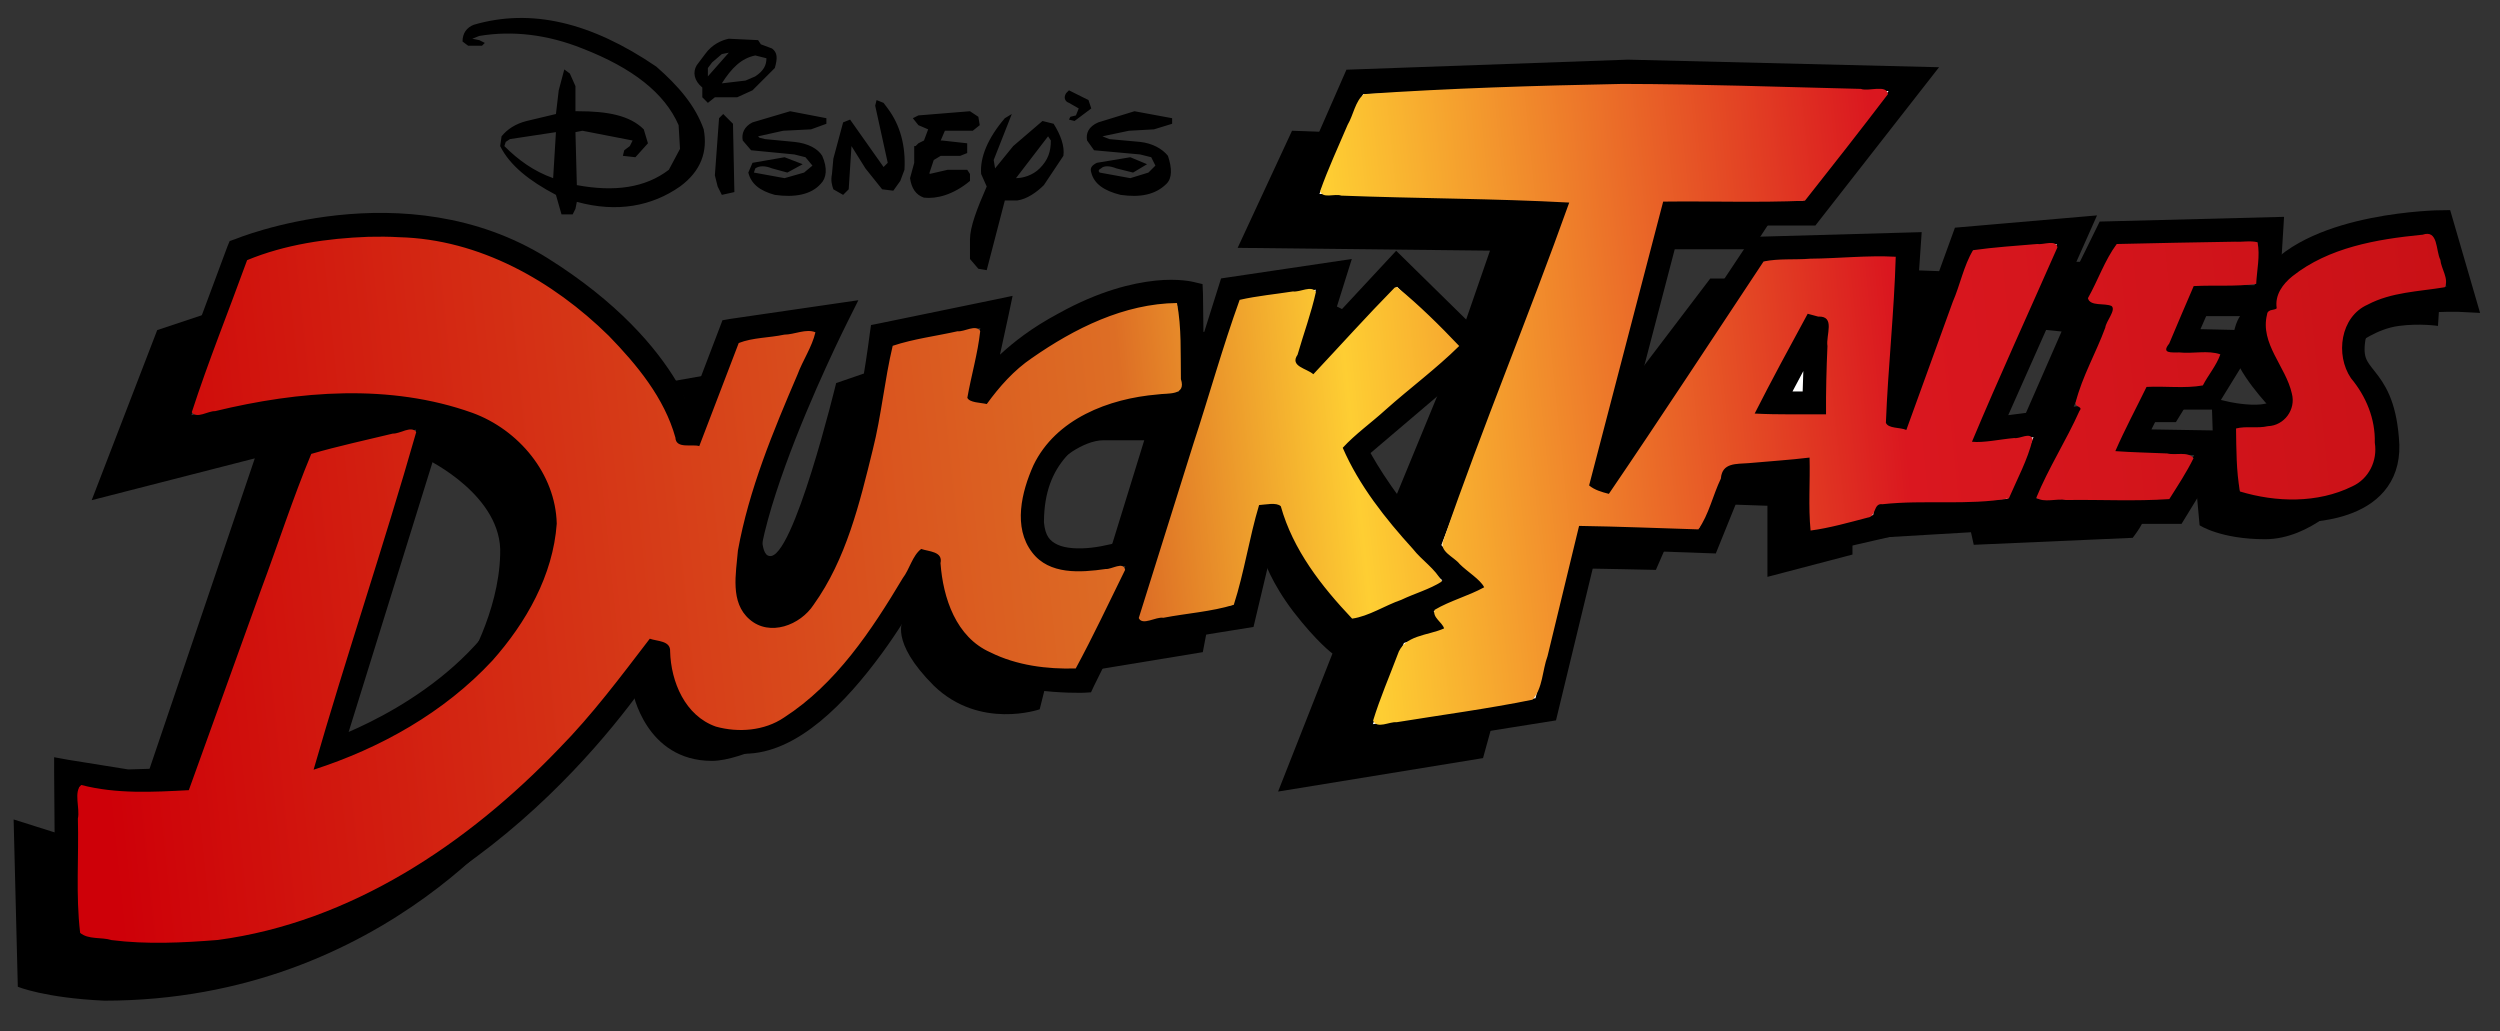 <?xml version="1.0" encoding="UTF-8" standalone="no"?>
<!DOCTYPE svg PUBLIC "-//W3C//DTD SVG 1.0//EN" "http://www.w3.org/TR/2001/REC-SVG-20010904/DTD/svg10.dtd">
<!-- Created with Inkscape (http://www.inkscape.org/) -->
<svg
   xmlns:svg="http://www.w3.org/2000/svg"
   xmlns="http://www.w3.org/2000/svg"
   xmlns:xlink="http://www.w3.org/1999/xlink"
   version="1.0"
   width="800"
   height="330"
   id="svg2"
   xml:space="preserve"><rect width="100%" height="100%" fill="#333333" stroke="none"/><defs
     id="defs5"><linearGradient
       id="linearGradient7022"><stop
         id="stop7024"
         style="stop-color:#ce0008;stop-opacity:1"
         offset="0" /><stop
         id="stop7032"
         style="stop-color:#dd6e25;stop-opacity:1"
         offset="0.441" /><stop
         id="stop7034"
         style="stop-color:#fece33;stop-opacity:1"
         offset="0.536" /><stop
         id="stop7030"
         style="stop-color:#da171f;stop-opacity:1"
         offset="0.767" /><stop
         id="stop7026"
         style="stop-color:#c91116;stop-opacity:1"
         offset="1" /></linearGradient><clipPath
       id="clipPath19"><path
         d="M 0,0 L 193,0 L 193,193 L 0,193 L 0,0 z"
         id="path21" /></clipPath><clipPath
       id="clipPath85"><path
         d="M 0,0 L 193,0 L 193,193 L 0,193 L 0,0 z"
         id="path87" /></clipPath><clipPath
       id="clipPath91"><path
         d="M 81.5,95.4 C 81.5,104.8 93,103.9 93,103.9 L 92.9,111.8 C 92.9,111.8 89.5,112.7 83.9,109.6 C 78.3,106.6 77.6,103.9 77.6,103.9 L 79,110.5 L 70.8,108.8 C 70.8,108.8 68.2,87.6 62.6,88.6 C 57.1,89.5 67.5,110.2 67.5,110.2 L 60,109.1 L 56.9,101 C 56.9,101 56.2,107.4 46.3,113.6 C 36.5,119.7 24.7,114.9 24.7,114.9 L 19.8,101.8 C 19.8,101.8 44.6,109.6 46.8,95.5 C 45.4,83.5 31.1,78.8 31.1,78.8 L 38.7,103.3 L 29.2,101 L 20.5,76.9 L 16.6,76.8 L 12.3,77.5 L 12.4,65.2 C 12.4,65.2 15.5,64.4 19.2,64.4 C 40.9,64.4 54.8,86.8 54.8,86.8 C 54.8,86.8 54.3,79.7 60.9,79.7 C 67.5,79.7 74.2,93.3 74.2,93.3 C 74.2,93.3 73.9,89.2 76.5,86.5 C 79,83.8 85.2,84.1 85.2,84.1 L 90,93.8 C 90,93.8 81.9,90.3 81.5,95.4 z"
         id="path93" /></clipPath><clipPath
       id="clipPath1127"><path
         d="M 0,0 L 193,0 L 193,193 L 0,193 L 0,0 z"
         id="path1129" /></clipPath><clipPath
       id="clipPath1133"><path
         d="M 184.2,111.4 L 182.6,116.9 C 182.6,116.9 173.7,116.8 170.6,112.8 C 170.4,112.6 170.3,112.4 170.2,112.2 L 170.4,116.4 L 158.7,116.1 L 156,110.6 L 158.1,110.3 L 154.8,102.6 L 150.1,102 L 156.5,116.4 L 148.4,115.7 L 143.5,102.2 L 144.4,115.3 L 133.7,115 L 122.2,97.7 L 127.4,117.6 L 137.3,117.6 L 144.8,127.2 L 124.3,127.7 L 104.7,127 L 100.8,118.1 L 119.1,117.7 L 109.9,93.6 C 109.3,94.1 108.7,94.8 108.1,95.5 C 105.8,98.3 104.7,100.6 104.7,100.6 L 113.4,108 L 107.7,113.6 L 101.1,106.5 L 103.2,113.2 L 95.8,112.1 L 88,87.3 L 96.7,88.7 L 98.6,96.7 C 98.6,96.7 99,94.4 100.7,91.9 C 102.3,89.5 104.4,87.5 104.4,87.5 L 108.2,89.1 L 104.6,79.8 L 118.4,82 L 121.4,94.4 L 130,94.1 L 131.9,98.8 L 136.6,99.2 L 136.6,93.8 L 142.7,95.2 L 142.8,96 L 152.1,96.2 L 163.5,96.2 L 166.5,101.1 L 160.4,101.2 L 162,104.4 L 165.9,104.4 L 168.3,108.3 L 164,108.4 L 165.4,111.6 L 169.8,111.5 C 168.1,108.3 170.7,106.7 171.2,104.5 C 171.8,102.1 167.1,103.2 167.1,103.2 L 167.3,97 C 167.3,97 169.2,96.4 171.3,96.3 C 173.4,96.2 179.2,96.4 178.7,101.4 C 178.3,106.4 175.8,105.4 176.3,108.6 C 176.8,111.8 184.2,111.4 184.2,111.4 z M 137.7,103.9 L 134.6,103.9 L 137.9,110.1 L 137.7,103.9 z"
         id="path1135" /></clipPath><clipPath
       id="clipPath2169"><path
         d="M 0,0 L 193,0 L 193,193 L 0,193 L 0,0 z"
         id="path2171" /></clipPath><linearGradient
       x1="13.068"
       y1="96.056"
       x2="182.979"
       y2="113.601"
       id="linearGradient7028"
       xlink:href="#linearGradient7022"
       gradientUnits="userSpaceOnUse"
       gradientTransform="matrix(3.569,0,0,3.569,-26.849,-281.236)" /></defs><g
     transform="matrix(1.25,0,0,-1.25,0,241.25)"
     id="g11"><g
       id="g13" /><path
       d="M 56.307,113.846 L 40.247,108.493 L 23.473,64.952 L 65.23,75.659 L 37.035,-7.498 L 48.813,-7.855 L 78.078,78.871 L 110.912,87.793 L 112.34,86.722 L 109.485,75.302 C 109.485,75.302 128.757,66.023 128.043,51.033 C 127.686,36.043 119.121,22.125 119.121,22.125 C 119.121,22.125 142.676,42.824 140.178,58.528 C 137.679,111.348 45.601,82.797 45.601,82.797 L 56.307,113.846 z"
       id="path25"
       style="fill:#000000;fill-opacity:1;fill-rule:evenodd;stroke:none" /><path
       d="M 17.049,-21.06 L 3.487,-16.777 L 4.558,-59.604 C 4.558,-59.604 11.339,-62.459 26.685,-63.173 C 99.491,-63.173 136.252,-10.353 136.252,-10.353 C 136.252,-10.353 89.142,-51.039 42.745,-51.039 C 29.897,-51.039 18.477,-47.827 18.477,-47.827 L 17.049,-21.06 z"
       id="path27"
       style="fill:#000000;fill-opacity:1;fill-rule:evenodd;stroke:none" /><path
       d="M 181.577,97.072 L 169.443,94.931 L 172.655,87.793 C 172.655,87.793 175.288,99.683 176.092,83.373 C 176.182,81.556 178.722,87.436 178.722,87.436 L 181.577,97.072 z"
       id="path29"
       style="fill:#000000;fill-opacity:1;fill-rule:evenodd;stroke:none" /><path
       d="M 169.443,29.262 L 161.948,16.057 C 161.948,16.057 165.16,-1.787 182.291,-1.787 C 190.143,-1.787 204.775,6.421 204.775,6.421 C 204.775,6.421 195.496,3.566 190.857,3.566 C 171.584,3.566 169.443,29.262 169.443,29.262 z"
       id="path31"
       style="fill:#000000;fill-opacity:1;fill-rule:evenodd;stroke:none" /><path
       d="M 224.405,98.5 L 214.055,94.931 C 214.055,94.931 202.991,49.249 196.924,50.676 C 194.425,51.033 195.139,58.885 195.139,58.885 C 195.139,58.885 187.644,41.04 197.994,35.33 C 211.556,30.69 224.405,98.5 224.405,98.5 z"
       id="path33"
       style="fill:#000000;fill-opacity:1;fill-rule:evenodd;stroke:none" /><path
       d="M 237.253,48.535 L 231.185,34.259 C 231.185,34.259 227.616,28.906 239.037,17.485 C 250.815,6.064 266.161,11.418 266.161,11.418 L 267.946,18.556 C 267.946,18.556 252.242,20.34 245.104,28.906 C 237.967,37.828 237.253,48.535 237.253,48.535 z"
       id="path35"
       style="fill:#000000;fill-opacity:1;fill-rule:evenodd;stroke:none" /><path
       d="M 311.487,107.779 L 294.713,53.531 L 284.006,51.39 L 292.928,80.298 C 292.928,80.298 288.646,80.298 282.578,80.298 C 276.868,80.298 270.801,74.588 270.801,74.588 C 270.801,74.588 281.151,91.005 297.925,91.005 C 301.851,91.005 303.992,89.578 303.992,89.578 L 306.847,108.136 L 311.487,107.779 z"
       id="path37"
       style="fill:#000000;fill-opacity:1;fill-rule:evenodd;stroke:none" /><path
       d="M 292.571,46.036 L 279.723,21.411 L 307.918,26.05 L 309.345,33.545 L 287.932,29.619 L 292.571,46.036 z"
       id="path39"
       style="fill:#000000;fill-opacity:1;fill-rule:evenodd;stroke:none" /><path
       d="M 341.466,114.917 L 345.749,112.776 L 335.756,100.641 L 341.466,114.917 z"
       id="path43"
       style="fill:#000000;fill-opacity:1;fill-rule:evenodd;stroke:none" /><path
       d="M 340.395,159.172 L 330.759,159.529 L 316.84,129.55 L 381.438,128.836 L 375.014,110.277 L 378.583,104.924 L 369.304,94.931 L 356.812,64.595 L 366.449,54.959 L 397.498,138.472 L 332.187,139.9 L 340.395,159.172 z"
       id="path45"
       style="fill:#000000;fill-opacity:1;fill-rule:evenodd;stroke:none" /><path
       d="M 430.332,138.115 L 427.477,129.193 L 448.534,129.193 L 454.601,138.472 L 430.332,138.115 z"
       id="path47"
       style="fill:#000000;fill-opacity:1;fill-rule:evenodd;stroke:none" /><path
       d="M 444.965,121.698 L 437.827,121.698 L 417.484,94.931 L 409.99,68.521 L 444.965,121.698 z"
       id="path49"
       style="fill:#000000;fill-opacity:1;fill-rule:evenodd;stroke:none" /><path
       d="M 407.491,55.673 C 407.491,55.673 404.636,47.464 406.064,47.464 C 407.491,47.464 423.908,47.107 423.908,47.107 L 427.477,55.316 L 407.491,55.673 z"
       id="path51"
       style="fill:#000000;fill-opacity:1;fill-rule:evenodd;stroke:none" /><path
       d="M 445.322,70.662 L 442.11,63.881 L 452.46,63.524 L 452.46,45.323 L 474.231,51.033 L 474.231,54.959 L 504.567,56.743 L 505.28,53.531 L 545.966,55.316 C 545.966,55.316 549.892,60.312 548.465,60.669 C 547.037,61.026 516.701,60.312 516.701,60.312 L 515.987,62.454 L 483.153,62.097 C 483.153,62.097 483.51,58.528 482.796,58.528 C 481.725,58.528 460.668,54.959 460.668,54.959 L 461.025,73.16 L 445.322,70.662 z"
       id="path53"
       style="fill:#000000;fill-opacity:1;fill-rule:evenodd;stroke:none" /><path
       d="M 464.594,109.564 L 453.888,89.578 L 464.237,89.578 L 464.594,109.564 z"
       id="path55"
       style="fill:#000000;fill-opacity:1;fill-rule:evenodd;stroke:none" /><path
       d="M 332.9,140.257 L 346.819,172.02 L 416.771,174.518 L 489.934,172.734 L 463.167,138.472 L 427.834,138.472 L 409.276,67.45 L 450.319,129.193 L 488.506,130.264 L 485.294,83.51 L 502.782,131.691 L 531.691,134.189 L 508.849,82.797 L 528.122,85.295 L 515.987,62.097 L 482.796,61.383 L 482.439,58.528 L 460.668,53.531 L 460.668,72.804 L 443.895,71.376 L 437.114,54.602 L 406.421,55.673 L 395.714,11.418 L 346.462,3.566 L 398.212,138.829 L 332.9,140.257 z"
       id="path73"
       style="fill:#ffffff;stroke:#000000;stroke-width:6.424;stroke-linecap:butt;stroke-linejoin:miter;stroke-miterlimit:2.613;stroke-dasharray:none;stroke-opacity:1" /><path
       d="M 315.056,118.843 L 287.218,30.333 L 318.268,35.33 L 325.049,63.881 C 325.049,63.881 326.476,55.673 332.544,46.75 C 338.254,38.185 345.749,31.047 345.749,31.047 L 375.371,43.538 C 375.371,43.538 367.162,49.605 358.954,59.598 C 350.745,69.592 346.819,77.8 346.819,77.8 L 377.869,104.21 L 357.526,124.196 L 333.971,98.857 L 341.466,122.769 L 315.056,118.843 z"
       id="path71"
       style="fill:#ffffff;stroke:#000000;stroke-width:6.424;stroke-linecap:butt;stroke-linejoin:miter;stroke-miterlimit:2.613;stroke-dasharray:none;stroke-opacity:1" /><path
       d="M 325.406,61.026 C 325.406,59.955 323.621,49.605 323.621,49.605 C 323.621,49.605 325.406,43.895 331.116,36.4 C 337.183,28.549 341.109,25.694 341.109,25.694 L 327.19,-9.639 L 379.654,-1.074 L 382.509,9.276 L 346.819,3.566 L 355.028,27.121 L 370.731,31.761 L 365.735,38.185 L 345.392,31.404 C 345.392,31.404 338.254,40.326 334.328,46.393 C 330.402,52.461 325.406,61.026 325.406,61.026 z"
       id="path41"
       style="fill:#000000;fill-opacity:1;fill-rule:evenodd;stroke:none" /><path
       d="M 489.577,123.839 L 499.213,123.483 L 485.294,84.581 L 489.577,123.839 z"
       id="path57"
       style="fill:#000000;fill-opacity:1;fill-rule:evenodd;stroke:none" /><path
       d="M 529.549,125.981 L 535.973,125.981 L 529.906,112.776 L 537.758,113.133 L 525.266,84.938 L 517.771,85.295 L 527.765,108.136 L 520.627,108.85 L 529.549,125.981 z"
       id="path59"
       style="fill:#000000;fill-opacity:1;fill-rule:evenodd;stroke:none" /><path
       d="M 564.525,115.988 L 562.383,112.062 L 573.447,112.062 C 573.447,112.062 571.306,109.207 571.663,103.853 C 572.02,98.143 581.299,88.507 581.299,88.507 L 584.154,92.79 C 584.154,92.79 576.659,105.995 576.659,109.564 C 576.659,113.49 579.514,117.058 579.514,117.058 L 564.525,115.988 z"
       id="path61"
       style="fill:#000000;fill-opacity:1;fill-rule:evenodd;stroke:none" /><path
       d="M 569.164,79.585 L 562.027,70.305 L 563.097,58.528 C 563.097,58.528 568.451,54.959 579.871,54.959 C 591.649,54.959 600.928,65.666 600.928,65.666 C 600.928,65.666 593.076,62.097 584.511,62.097 C 575.945,62.097 570.592,64.952 570.592,64.952 L 569.164,79.585 z"
       id="path63"
       style="fill:#000000;fill-opacity:1;fill-rule:evenodd;stroke:none" /><path
       d="M 624.483,115.274 L 624.126,109.564 C 624.126,109.564 619.487,110.277 614.133,109.564 C 608.423,108.85 603.426,104.924 603.426,104.924 C 603.426,104.924 603.069,111.705 610.207,114.56 C 617.345,117.415 624.483,115.274 624.483,115.274 z"
       id="path65"
       style="fill:#000000;fill-opacity:1;fill-rule:evenodd;stroke:none" /><path
       d="M 559.885,89.578 L 557.03,84.938 L 549.892,84.938 L 552.747,89.578 L 559.885,89.578 z"
       id="path67"
       style="fill:#000000;fill-opacity:1;fill-rule:evenodd;stroke:none" /><path
       d="M 41.63,-54.608 C 27.962,-54.608 16.647,-51.596 16.647,-51.596 L 14.194,-51.039 L 14.194,-48.585 L 13.859,-4.642 L 13.859,-0.85 L 17.54,-1.52 L 32.819,-3.973 L 32.931,-3.973 L 44.084,-3.639 L 74.308,80.343 L 74.977,81.904 L 76.65,82.35 L 92.822,86.254 C 91.576,86.259 90.389,86.513 89.142,86.477 C 66.618,85.825 44.753,79.005 44.753,79.005 L 38.507,76.997 L 40.849,83.243 L 58.248,129.974 L 58.806,131.312 L 60.144,131.758 C 60.144,131.758 103.511,149.744 140.111,126.962 C 158.169,115.653 168.041,103.986 173.346,95.065 C 174.929,92.404 175.479,90.614 176.358,88.485 L 184.276,109.229 L 184.945,111.014 L 186.841,111.348 L 213.609,115.252 L 219.743,116.144 L 216.954,110.567 C 216.954,110.567 207.743,92.277 201.006,73.651 C 197.637,64.338 194.87,54.954 194.202,48.111 C 193.869,44.69 194.069,41.867 194.649,40.304 C 195.229,38.741 195.696,38.415 197.102,38.185 C 198.613,37.915 199.901,38.198 201.563,39.523 C 203.226,40.849 205.089,43.254 206.805,46.326 C 210.237,52.472 213.243,61.431 215.616,70.528 C 220.362,88.723 222.642,107.445 222.642,107.445 L 222.977,109.787 L 225.208,110.233 L 254.428,116.255 L 259.224,117.259 L 258.22,112.463 L 255.99,102.203 C 259.552,105.471 264.007,109.027 271.046,112.798 C 281.395,118.527 289.847,120.538 295.806,121.163 C 301.765,121.787 305.509,120.828 305.509,120.828 L 307.851,120.271 L 307.962,117.817 L 308.297,89.6 L 308.297,86.142 L 304.84,86.366 C 304.84,86.366 295.057,87.055 285.545,83.912 C 280.789,82.34 276.182,79.84 272.831,75.993 C 269.516,72.189 267.304,67.078 267.254,59.487 C 267.258,59.44 267.25,59.422 267.254,59.375 C 267.254,59.333 267.254,59.307 267.254,59.264 C 267.582,55.799 268.741,54.516 270.712,53.576 C 272.734,52.611 276.034,52.409 279.411,52.795 C 286.166,53.568 293.129,56.476 293.129,56.476 L 297.256,52.126 L 280.08,17.44 L 279.299,15.767 L 277.403,15.656 C 277.403,15.656 271.552,15.454 264.577,16.437 C 257.603,17.42 249.234,19.415 243.833,25.247 C 239.026,30.24 236.887,36.25 235.803,41.308 C 233.191,36.82 229.854,31.294 225.654,25.582 C 221.093,19.379 215.805,13.11 209.928,8.295 C 204.051,3.48 197.514,0.042 190.522,0.042 C 177.593,0.042 170.584,7.516 167.77,14.652 C 167.004,16.595 167.001,18.228 166.655,20.006 C 155.381,3.682 110.659,-54.608 41.63,-54.608 z M 41.63,-48.139 C 116.866,-48.139 165.985,30.266 165.985,30.266 L 171.897,28.37 C 171.897,28.37 171.61,22.639 173.793,17.106 C 175.975,11.572 179.896,6.399 190.522,6.399 C 195.308,6.399 200.57,9.028 205.801,13.314 C 211.033,17.6 216.162,23.443 220.523,29.374 C 229.246,41.237 235.134,53.13 235.134,53.13 L 241.156,51.457 C 241.156,51.457 240.451,38.086 248.517,29.709 C 252.039,25.905 259.15,23.684 265.47,22.794 C 270.817,22.04 274,22.199 275.284,22.236 L 288.11,48.111 C 285.633,47.406 283.067,46.668 280.08,46.326 C 276.052,45.865 271.834,45.964 268.035,47.776 C 264.236,49.589 261.211,53.619 260.786,59.041 L 260.786,59.152 L 260.786,59.264 C 260.786,68.306 263.691,75.245 268.035,80.231 C 272.379,85.217 278.033,88.227 283.538,90.046 C 291.702,92.744 298.222,92.798 301.828,92.723 L 301.494,114.694 C 300.46,114.855 299.956,115.171 296.475,114.806 C 291.37,114.27 283.806,112.445 274.169,107.11 L 274.058,107.11 C 264.369,101.92 259.149,97.116 256.324,93.727 C 254.912,92.032 254.085,90.68 253.648,89.823 C 253.251,89.046 253.207,88.962 253.201,88.931 C 253.201,88.928 253.201,88.819 253.201,88.819 L 246.956,90.269 L 246.956,90.381 C 246.956,90.381 246.955,90.489 246.956,90.492 L 250.971,109.006 L 228.665,104.322 C 228.248,101.094 226.156,85.745 221.75,68.855 C 219.305,59.483 216.311,50.241 212.382,43.204 C 210.417,39.685 208.249,36.633 205.578,34.504 C 202.908,32.375 199.473,31.205 195.987,31.828 C 192.485,32.401 189.773,34.981 188.626,38.073 C 187.479,41.165 187.459,44.712 187.845,48.669 C 188.617,56.581 191.526,66.212 194.983,75.77 C 200.27,90.386 205.726,102.08 208.59,108.002 L 189.63,105.214 L 179.257,78.112 L 173.012,78.893 C 173.012,78.893 172.547,83.687 167.77,91.719 C 162.993,99.751 153.927,110.679 136.653,121.497 C 104.798,141.325 67.12,127.594 63.713,126.293 L 48.991,86.7 C 55.814,88.609 70.349,92.408 88.919,92.946 C 96.457,93.164 104.01,92.283 111.224,90.715 L 115.24,89.6 C 117.9,88.829 120.708,88.422 123.158,87.258 C 133.293,82.443 141.233,73.578 143.345,60.045 L 143.457,59.71 L 143.345,59.264 C 138.068,14.032 85.127,-3.081 85.127,-3.081 L 79.216,-4.977 L 81.112,0.934 L 106.54,83.02 L 79.773,76.551 L 49.326,-7.877 L 48.545,-9.884 L 46.426,-9.996 L 32.485,-10.33 L 32.15,-10.33 L 31.927,-10.33 L 20.216,-8.434 L 20.663,-45.908 C 23.563,-46.569 31.144,-48.139 41.63,-48.139 z M 89.253,5.618 C 101.809,11.036 132.827,27.327 136.876,59.487 C 134.99,70.88 129.056,77.385 120.481,81.458 C 118.41,82.442 115.795,82.79 113.455,83.466 L 89.253,5.618 z"
       id="path69"
       style="fill:#000000;fill-opacity:1;stroke:none;stroke-width:1.8;stroke-linecap:butt;stroke-linejoin:miter;stroke-miterlimit:2.613;stroke-dasharray:none;stroke-opacity:1" /><path
       d="M 539.542,133.119 L 529.906,113.49 L 537.401,112.419 L 515.987,62.097 L 556.673,62.097 L 567.38,79.585 L 545.609,79.941 L 551.32,91.362 L 565.239,91.362 L 573.804,105.281 L 558.458,105.638 L 563.454,117.058 L 580.228,116.702 L 581.299,134.189 L 539.542,133.119 z"
       id="path75"
       style="fill:none;stroke:#000000;stroke-width:6.424;stroke-linecap:butt;stroke-linejoin:miter;stroke-miterlimit:2.613;stroke-dasharray:none;stroke-opacity:1" /><path
       d="M 569.521,87.079 L 570.235,64.952 C 570.235,64.952 577.016,62.811 584.511,62.454 C 592.006,62.097 612.706,62.811 610.921,80.655 C 609.494,98.5 600.571,94.931 602.356,106.352 C 604.14,117.772 630.55,116.345 630.55,116.345 L 624.84,135.974 C 624.84,135.974 593.076,135.617 582.013,121.341 C 570.949,106.709 582.013,100.641 584.154,91.719 C 586.295,83.154 569.521,87.079 569.521,87.079 z"
       id="path77"
       style="fill:none;stroke:#000000;stroke-width:6.424;stroke-linecap:butt;stroke-linejoin:miter;stroke-miterlimit:2.613;stroke-dasharray:none;stroke-opacity:1" /><path
       d="M 465.308,111.705 L 453.53,89.578 L 464.594,89.578 L 465.308,111.705 z"
       id="path79"
       style="fill:none;stroke:#000000;stroke-width:6.424;stroke-linecap:butt;stroke-linejoin:miter;stroke-miterlimit:2.613;stroke-dasharray:none;stroke-opacity:1" /><path
       d="M 259.023,163.812 L 257.239,162.741 C 252.956,157.744 250.815,152.748 251.172,148.465 L 252.599,145.253 C 250.101,139.543 248.316,134.903 248.316,131.691 L 248.316,129.907 L 248.316,126.695 L 250.458,124.196 L 252.599,123.839 L 257.239,141.684 L 260.451,141.684 C 262.949,142.041 265.447,143.826 267.232,145.61 L 272.228,153.105 C 272.585,155.603 271.515,158.458 269.73,161.313 L 266.875,162.027 L 259.38,155.603 L 254.741,149.893 L 254.384,152.034 L 259.023,163.812 L 259.023,163.812 z M 197.638,180.586 L 194.782,181.656 L 194.069,182.727 L 186.574,183.084 C 184.789,182.727 182.291,181.656 180.507,179.158 L 178.365,176.303 C 177.295,174.518 177.651,172.377 179.793,170.593 L 179.793,168.094 L 181.22,166.667 L 183.005,168.094 L 188.715,168.094 L 192.641,169.879 L 198.351,175.589 C 199.065,178.087 199.065,179.515 197.638,180.586 L 197.638,180.586 z M 184.789,179.158 L 186.574,179.515 L 181.22,173.448 L 181.22,175.589 L 182.291,177.017 L 184.789,179.158 L 184.789,179.158 z M 118.407,182.37 L 119.835,181.299 L 123.403,181.299 L 124.117,182.013 L 122.69,182.727 L 120.905,183.084 L 122.69,183.798 C 131.255,185.225 140.178,184.155 149.1,180.586 C 161.948,175.589 170.157,169.165 173.726,160.956 L 174.082,154.889 L 171.227,149.536 C 165.16,144.896 157.308,143.826 147.672,145.61 L 147.315,159.172 L 149.1,159.529 L 161.948,157.031 L 161.234,155.603 L 159.807,154.532 L 159.45,153.105 L 162.662,152.748 L 165.874,156.317 L 164.803,159.886 C 161.234,163.455 155.524,164.525 148.029,164.525 L 147.315,164.525 L 147.315,170.95 L 145.888,174.162 L 144.46,175.232 L 143.033,169.879 L 142.319,163.812 L 134.824,162.027 C 131.969,161.313 129.828,159.886 128.4,158.101 L 128.043,155.603 C 130.541,150.607 135.538,146.681 142.319,143.112 L 143.746,138.115 L 146.602,138.115 L 147.315,139.543 L 147.672,141.327 C 158.022,138.472 166.945,140.257 174.082,145.253 C 179.436,149.179 181.22,154.175 180.15,159.886 C 178.008,165.953 173.726,170.95 168.015,175.946 C 151.241,187.367 135.895,190.936 121.262,186.653 C 119.478,185.939 118.407,184.511 118.407,182.37 L 118.407,182.37 z M 224.405,167.381 L 224.047,165.953 L 227.26,151.32 L 226.189,150.25 L 217.624,162.384 L 215.839,161.67 L 213.34,152.391 L 212.984,148.465 C 212.627,146.681 212.984,145.61 213.34,144.539 L 215.839,143.112 L 217.267,144.539 L 217.98,155.603 L 221.549,149.893 L 225.832,144.539 L 228.687,144.182 L 230.472,146.681 L 231.542,149.536 C 231.899,155.603 230.472,160.956 227.26,165.239 L 226.189,166.667 L 224.405,167.381 L 224.405,167.381 z M 185.146,163.812 L 184.076,162.741 L 183.005,148.108 L 183.719,145.253 L 184.789,143.112 L 188.001,143.826 L 187.644,161.313 L 185.146,163.812 L 185.146,163.812 z M 196.21,178.087 C 196.21,176.303 195.496,174.875 193.355,173.448 L 190.857,172.377 L 184.789,171.663 C 187.288,175.589 189.786,178.087 193.355,178.801 L 196.21,178.087 L 196.21,178.087 z M 130.541,157.388 L 142.319,159.172 L 141.605,147.394 C 136.609,149.179 132.683,152.034 129.114,155.603 L 129.471,156.674 L 130.541,157.388 L 130.541,157.388 z M 284.006,157.388 L 282.221,158.101 L 289.002,159.529 L 295.427,159.886 L 300.066,161.313 L 300.066,162.741 L 290.43,164.525 L 281.151,161.67 C 278.653,160.6 277.939,158.815 278.296,157.031 L 280.08,154.532 L 291.858,153.462 L 294.713,152.748 L 295.783,150.607 L 293.999,148.822 L 289.359,147.394 L 281.508,148.822 C 281.151,149.179 281.151,149.536 281.865,149.893 C 282.578,150.607 284.006,150.607 285.79,149.893 L 290.073,148.822 L 293.642,150.963 L 289.359,152.748 L 280.794,151.32 C 279.366,150.607 279.009,149.893 279.366,148.822 C 280.08,145.967 282.578,144.182 286.861,143.112 C 291.858,142.398 295.783,143.112 298.639,145.967 C 300.066,147.394 300.066,149.893 298.995,153.105 C 297.568,154.889 295.07,156.317 291.858,156.674 L 284.006,157.388 L 284.006,157.388 z M 273.656,169.879 L 272.942,169.165 C 272.228,168.094 272.585,167.024 273.656,166.667 L 276.154,165.239 L 275.44,163.455 L 274.013,163.098 L 273.656,162.384 L 275.084,162.027 L 279.366,165.239 L 278.653,167.381 L 273.656,169.879 L 273.656,169.879 z M 268.303,158.101 L 269.016,157.031 C 269.016,154.175 268.303,152.034 266.161,149.893 C 264.377,148.108 261.878,147.394 260.094,147.394 L 268.303,158.101 L 268.303,158.101 z M 235.111,163.455 L 233.684,162.741 L 235.111,160.956 L 237.61,159.886 L 236.539,157.031 L 235.111,156.317 L 234.398,155.603 L 234.041,155.603 L 234.041,151.32 L 232.97,147.394 C 233.327,144.896 234.398,143.112 236.539,142.398 C 239.751,142.041 244.034,143.112 248.316,146.681 L 248.316,148.465 L 247.603,149.536 L 242.606,149.536 L 237.967,148.465 L 237.967,148.822 L 239.037,152.034 L 240.822,153.105 L 245.818,153.105 L 247.603,153.819 L 247.603,156.317 L 241.179,157.031 L 240.822,157.031 L 241.892,159.529 L 249.03,159.529 L 250.815,160.956 L 250.458,163.098 L 248.316,164.525 L 235.111,163.455 L 235.111,163.455 z M 211.556,161.313 L 211.556,162.741 L 202.277,164.525 L 192.641,161.67 C 190.5,160.6 189.786,158.815 190.143,157.031 L 192.284,154.532 L 203.348,153.462 L 206.203,152.748 L 207.987,150.607 L 205.846,148.822 L 200.85,147.394 L 192.998,148.822 L 193.355,149.893 C 194.425,150.607 195.853,150.607 197.638,149.893 L 201.563,148.822 L 205.489,150.963 L 200.85,152.748 L 192.641,151.32 L 191.57,148.822 C 192.284,145.967 194.425,144.182 198.351,143.112 C 203.348,142.398 207.631,143.112 210.129,145.967 C 211.556,147.394 211.913,149.893 210.486,153.105 C 209.415,154.889 206.917,156.317 203.348,156.674 L 195.853,157.388 L 194.425,157.744 L 194.069,158.101 L 200.493,159.529 L 207.631,159.886 L 211.556,161.313 L 211.556,161.313 z"
       id="path2177"
       style="fill:#000000;fill-opacity:1;fill-rule:evenodd;stroke:none" /><path
       d="M 94.296,132.379 C 83.76,131.992 72.971,130.42 63.262,126.4 C 58.557,113.426 53.339,100.544 49.095,87.459 C 50.452,85.708 53.199,87.808 55.06,87.746 C 76.487,92.951 99.83,94.863 120.932,87.311 C 132.75,83.001 142.22,71.742 142.527,58.945 C 141.59,45.712 134.673,33.569 126.022,23.858 C 113.694,10.6 97.393,1.469 80.278,-4.046 C 88.585,24.862 98.295,53.447 106.551,82.385 C 105.273,84.155 102.413,81.902 100.565,82.002 C 93.598,80.308 86.562,78.813 79.685,76.801 C 74.957,65.45 71.145,53.568 66.813,41.999 C 60.659,24.903 54.496,7.81 48.337,-9.284 C 39.155,-9.77 29.762,-10.288 20.795,-7.95 C 18.783,-9.691 20.516,-13.899 19.939,-16.549 C 20.207,-26.277 19.364,-36.131 20.515,-45.787 C 22.545,-47.6 26.029,-46.848 28.564,-47.665 C 37.564,-48.801 46.749,-48.353 55.77,-47.63 C 89.819,-43.092 119.717,-23.012 143.054,1.308 C 151.624,9.997 159.007,19.915 166.347,29.492 C 168.244,28.798 171.689,29.035 171.552,26.247 C 171.758,18.418 175.401,9.754 183.264,6.991 C 189.027,5.388 195.68,5.893 200.719,9.314 C 214.04,17.913 223.114,31.612 231.114,45.006 C 232.852,47.268 233.574,50.761 235.828,52.471 C 237.738,51.779 241.448,51.875 240.769,48.831 C 241.418,39.918 244.732,29.871 253.569,25.983 C 260.249,22.645 268.097,21.652 275.391,21.88 C 279.829,30.078 283.88,38.694 288.029,47.118 C 287.582,49.387 284.571,47.192 283.038,47.332 C 276.644,46.416 268.631,45.809 264.243,51.565 C 259.274,58 261.522,67.118 264.572,73.918 C 270.31,85.808 283.875,90.966 296.279,92.013 C 298.991,92.43 303.74,91.612 302.311,95.942 C 302.204,102.424 302.515,109.109 301.306,115.429 C 287.766,115.276 275.09,108.939 264.177,101.345 C 259.574,98.241 255.846,94.014 252.613,89.567 C 251.044,89.94 248.223,89.897 247.638,91.165 C 248.634,96.848 250.313,102.482 250.933,108.247 C 249.817,110.083 246.865,107.988 245.135,108.198 C 239.62,106.964 233.873,106.252 228.53,104.475 C 226.449,95.745 225.638,86.619 223.432,77.883 C 220.054,64.131 216.637,49.84 208.269,38.157 C 204.866,32.968 197.071,29.955 191.912,34.417 C 186.815,38.776 188.431,46.206 188.906,52.054 C 191.732,67.701 197.914,82.543 204.151,97.095 C 205.489,100.723 207.894,104.202 208.747,107.934 C 206.386,108.938 203.369,107.344 200.776,107.332 C 196.935,106.508 192.686,106.602 189.112,105.183 C 185.749,96.386 182.384,87.589 179.014,78.794 C 177.195,79.386 173.012,77.995 172.903,80.985 C 170.065,91.144 163.064,99.605 155.837,107.045 C 141.504,121.12 122.682,131.753 102.203,132.274 C 99.57,132.431 96.932,132.444 94.296,132.379 z M 356.999,119.333 C 349.907,112.114 343.141,104.579 336.211,97.194 C 334.506,98.71 330.103,99.204 332.175,102.185 C 333.725,107.571 335.661,112.793 336.87,118.246 C 335.777,120.075 332.774,118.126 331.008,118.392 C 326.46,117.677 321.834,117.258 317.35,116.236 C 312.991,104.178 309.525,91.636 305.508,79.393 C 300.848,64.521 296.159,49.658 291.521,34.78 C 292.454,32.725 295.903,35.18 297.807,34.846 C 303.793,36.002 310.047,36.394 315.851,38.173 C 318.535,46.484 319.828,55.415 322.325,63.705 C 324.067,63.809 326.731,64.463 327.884,63.405 C 331.015,52.216 338.29,42.933 346.144,34.631 C 350.429,35.237 354.519,37.994 358.728,39.441 C 362.129,41.074 365.951,42.119 369.09,44.12 C 367.5,47.349 363.961,49.574 361.728,52.447 C 354.661,60.213 347.916,68.732 343.739,78.366 C 346.94,81.868 351.165,84.853 354.75,88.134 C 360.929,93.639 367.73,98.663 373.554,104.426 C 368.598,109.654 363.321,114.869 357.708,119.448 C 357.47,119.511 357.209,119.491 356.999,119.333 z M 415.312,171.518 C 393.257,171.078 371.182,170.418 349.175,168.915 C 346.918,167.111 346.477,163.549 344.998,161.06 C 342.608,155.429 339.976,149.805 337.957,144.075 C 338.548,142.032 341.782,143.529 343.342,142.923 C 362.749,142.174 382.55,142.186 401.722,141.143 C 391.4,112.198 379.555,83.835 369.535,54.777 C 368.201,51.831 372.22,50.487 373.674,48.603 C 375.573,46.688 379.025,44.602 379.946,42.654 C 375.884,40.42 371.231,39.229 367.278,36.888 C 366.588,34.959 369.243,33.702 369.683,32.128 C 365.593,30.241 359.383,30.521 357.757,25.324 C 355.651,19.735 353.259,14.22 351.514,8.523 C 352.525,6.291 355.708,8.309 357.504,8.108 C 369.103,9.992 380.839,11.544 392.317,13.876 C 394.978,16.808 394.827,21.406 396.165,25.013 C 398.879,36.126 401.547,47.251 404.243,58.368 C 414.426,58.211 424.603,57.794 434.783,57.479 C 437.447,61.208 438.508,66.253 440.545,70.493 C 440.837,74.6 444.522,74.192 447.691,74.44 C 452.876,74.919 458.077,75.231 463.247,75.862 C 463.423,69.655 462.898,63.292 463.511,57.182 C 468.361,57.828 473.318,59.235 478.122,60.493 C 480.409,60.729 479.495,64.264 481.911,63.92 C 492.632,65.094 503.711,63.566 514.262,65.398 C 516.384,70.331 519.086,75.294 520.357,80.557 C 519.728,82.507 517.124,80.595 515.668,80.863 C 512.198,80.575 507.73,79.578 504.824,79.914 C 511.829,96.623 519.396,113.095 526.699,129.678 C 526.328,131.764 523.072,130.258 521.51,130.534 C 516.038,130.077 510.538,129.715 505.104,128.953 C 502.718,125.008 501.785,120.03 499.909,115.728 C 495.962,104.794 491.995,93.832 488.022,82.929 C 486.489,83.641 483.373,83.24 482.788,84.773 C 483.341,98.94 484.911,113.176 485.306,127.268 C 478.187,127.682 470.673,126.832 463.404,126.774 C 459.451,126.446 455.285,126.874 451.469,126.054 C 438.297,106.221 425.244,86.211 411.869,66.572 C 410.108,67.016 408.203,67.562 406.812,68.73 C 413.127,92.951 419.448,117.171 425.772,141.39 C 437.851,141.541 450.065,141.089 462.06,141.614 C 469.203,150.634 476.344,159.761 483.311,168.899 C 482.969,171.465 478.336,169.501 476.377,170.243 C 456.025,170.729 435.671,171.479 415.312,171.518 z M 465.454,111.953 C 469.946,112.157 467.382,107.17 467.829,104.399 C 467.571,98.581 467.421,92.756 467.464,86.932 C 461.375,86.974 455.279,86.809 449.196,87.129 C 453.543,95.7 458.155,104.207 462.769,112.678 C 463.664,112.437 464.559,112.195 465.454,111.953 z M 572.18,131.127 C 562.081,130.998 551.984,130.739 541.887,130.534 C 538.837,126.446 537.07,121.195 534.507,116.665 C 535.08,114.487 538.776,115.5 540.569,114.655 C 541.77,113.619 539.152,110.802 538.953,109.133 C 536.596,102.694 533.033,96.599 531.361,89.963 C 531.129,88.669 533.361,89.034 532.349,87.821 C 528.985,80.277 524.402,73.178 521.296,65.583 C 523.288,64.2 526.497,65.458 528.89,64.994 C 537.684,65.127 546.663,64.633 555.342,65.234 C 557.474,68.618 559.775,72.091 561.539,75.697 C 560.101,77.539 556.908,76.369 554.818,76.916 C 550.387,77.119 545.949,77.188 541.525,77.509 C 543.953,83.093 546.848,88.471 549.514,93.949 C 554.286,94.198 559.307,93.506 563.927,94.328 C 565.317,97.015 567.435,99.457 568.408,102.284 C 565.264,103.406 561.353,102.398 557.915,102.778 C 556.065,102.811 553.142,102.383 555.312,105.035 C 557.364,109.961 559.484,114.858 561.588,119.761 C 566.894,120.045 572.39,119.581 577.583,120.322 C 577.753,123.781 578.625,127.571 577.929,130.979 C 576.132,131.453 574.047,131.008 572.18,131.127 z M 619.917,132.89 C 608.418,131.756 596.161,129.654 586.873,122.298 C 584.367,120.284 582.311,117.478 582.838,114.078 C 582.328,113.499 580.48,113.932 580.367,112.497 C 578.498,105.062 585.189,99.137 586.709,92.269 C 587.817,88.189 584.776,84.045 580.581,83.901 C 577.906,83.273 575.031,83.982 572.427,83.308 C 572.506,78.006 572.476,72.395 573.432,67.181 C 582.673,64.383 593.288,64.12 602.127,68.466 C 606.416,70.382 608.692,75.068 607.948,79.65 C 608.108,85.79 605.709,91.556 601.837,96.201 C 597.818,102.121 599.096,111.912 606.13,115.017 C 612.207,118.237 619.208,118.356 625.847,119.465 C 627.002,121.577 624.918,124.225 624.727,126.499 C 623.524,128.851 624.233,134.331 620.168,132.906 L 619.917,132.89 z"
       id="path6200"
       style="opacity:1;fill:url(#linearGradient7028);fill-opacity:1;fill-rule:nonzero;stroke:none;stroke-width:0.185;stroke-linecap:round;stroke-linejoin:miter;stroke-miterlimit:4;stroke-dasharray:none;stroke-opacity:1" /></g></svg>
